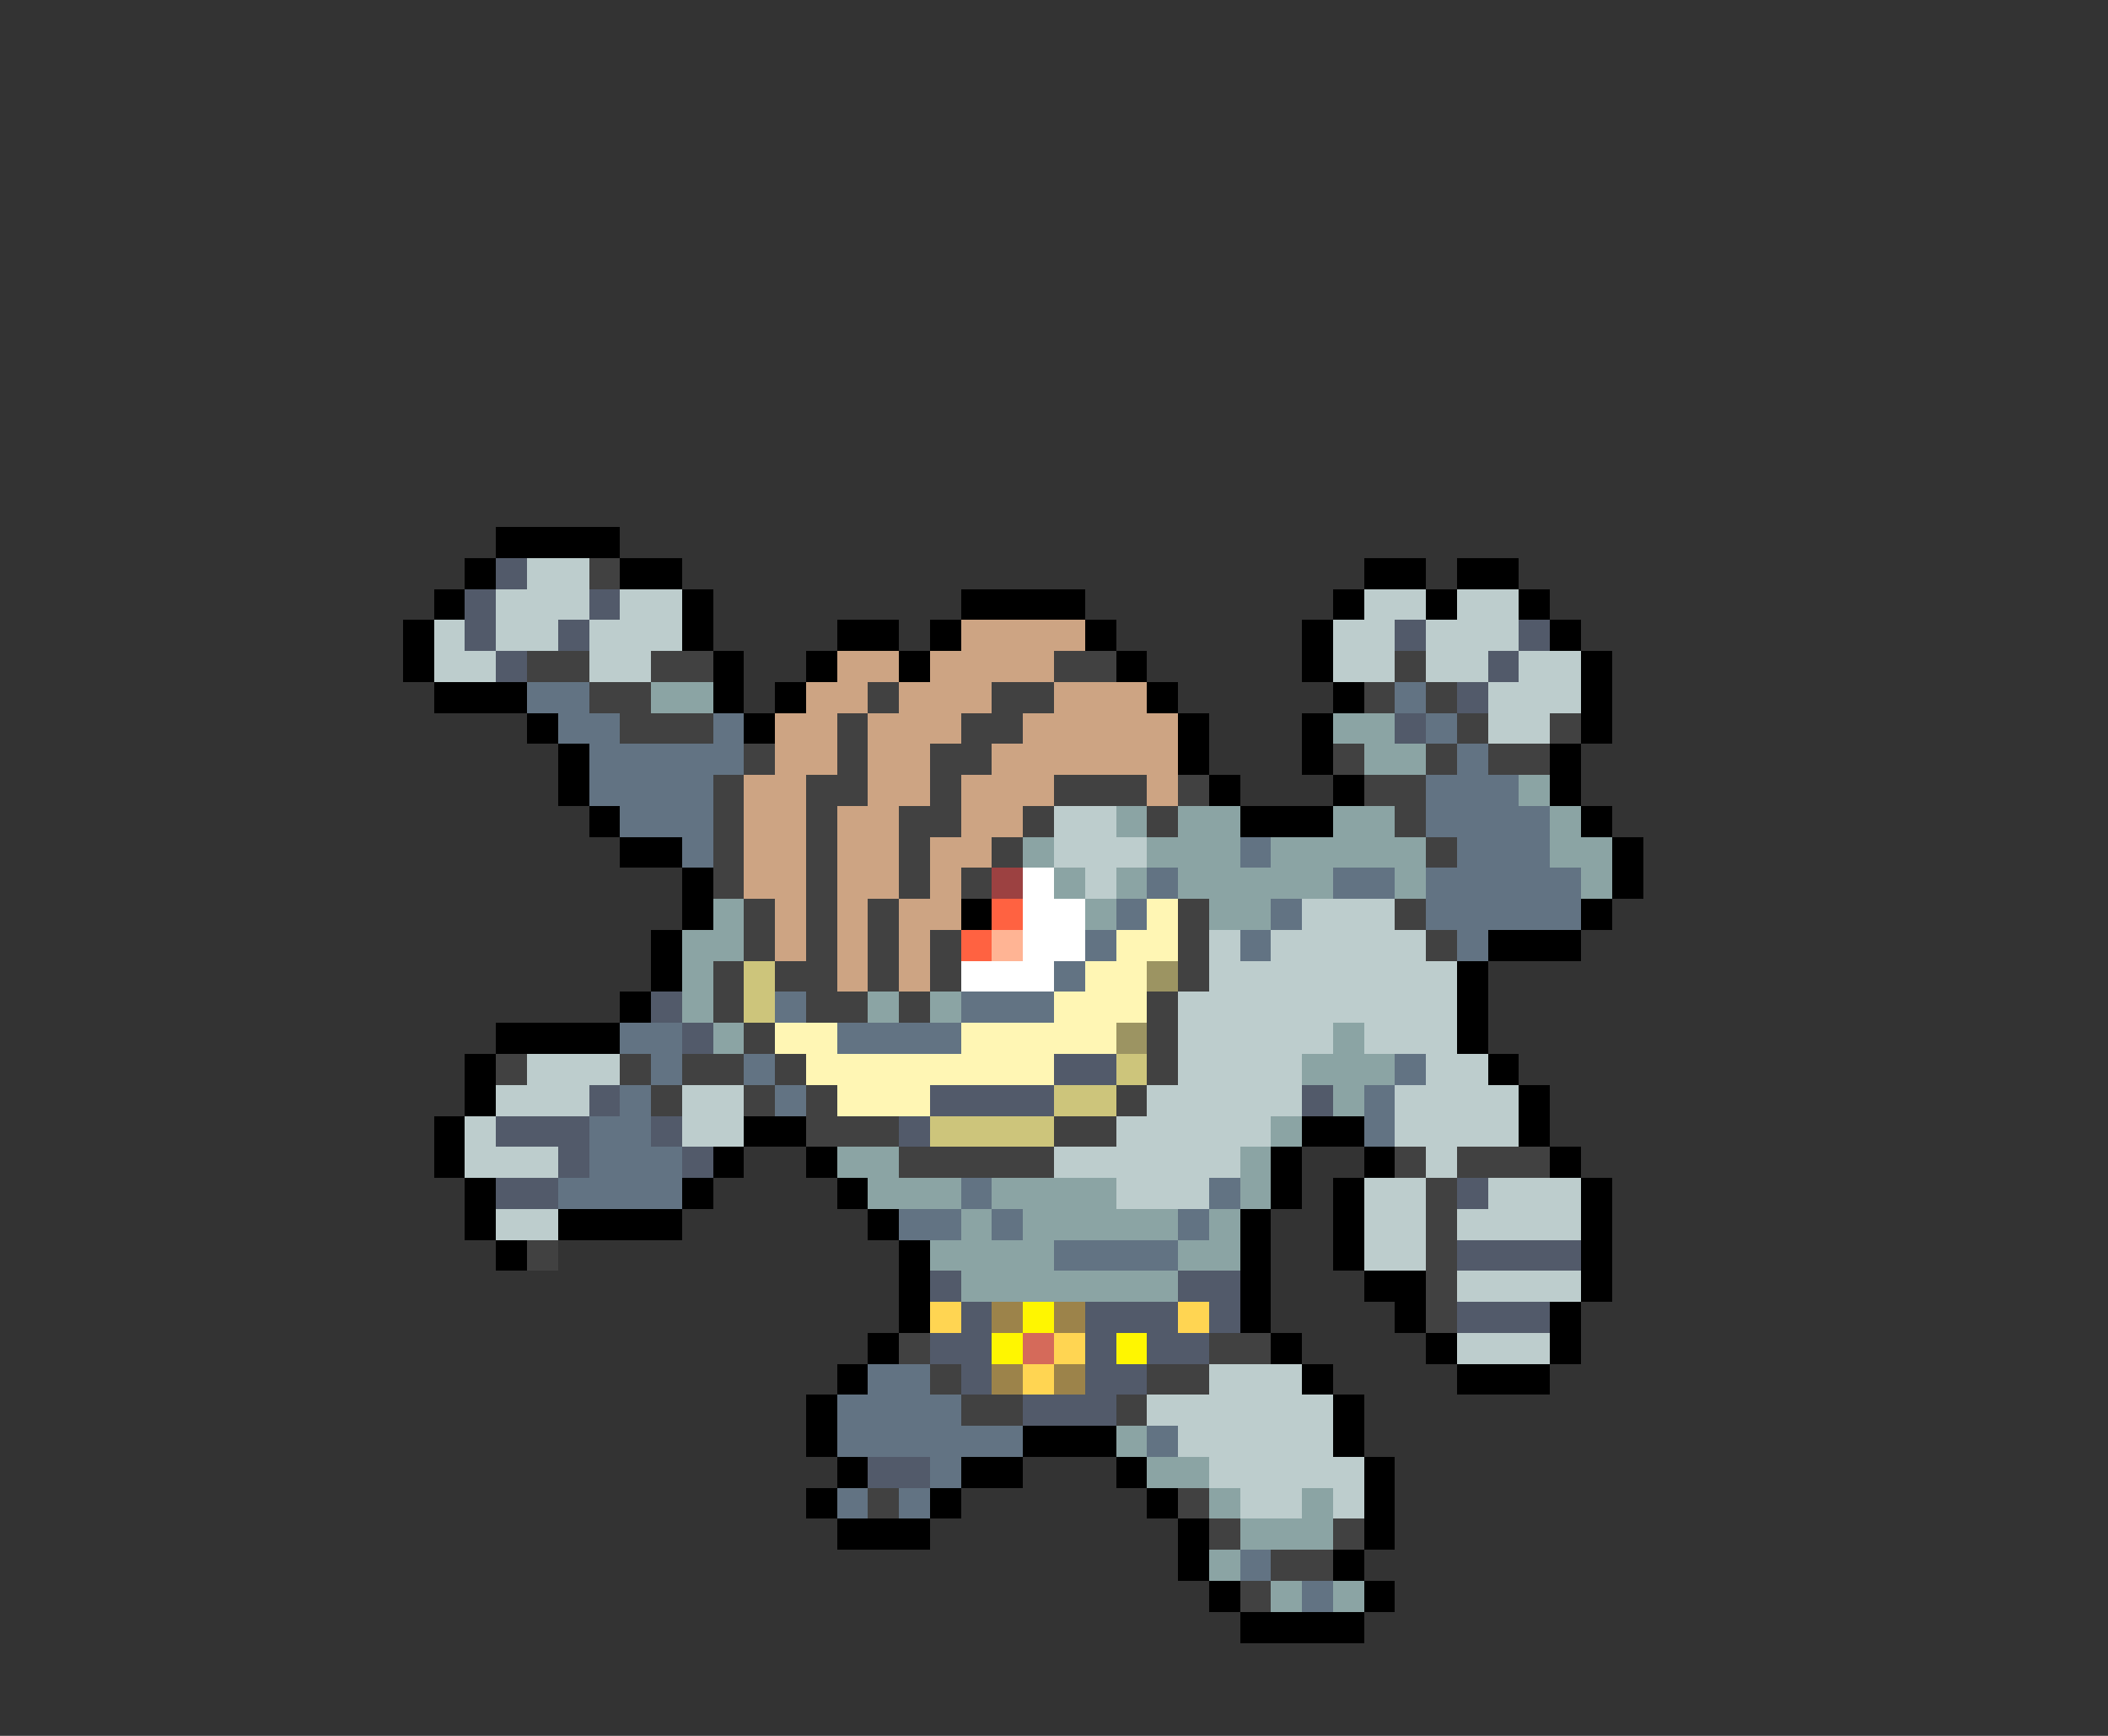 <svg xmlns="http://www.w3.org/2000/svg" viewBox="0 -0.5 68 56" shape-rendering="crispEdges">
<rect x="0" y="-0.5" width="68" height="56" fill="#333333" stroke="none"/>
<path stroke="#000000" d="M16 17h4M15 18h1M20 18h2M44 18h2M47 18h2M14 19h1M22 19h1M31 19h4M43 19h1M46 19h1M49 19h1M13 20h1M22 20h1M27 20h2M30 20h1M35 20h1M42 20h1M50 20h1M13 21h1M23 21h1M26 21h1M29 21h1M36 21h1M42 21h1M51 21h1M14 22h3M23 22h1M25 22h1M37 22h1M43 22h1M51 22h1M17 23h1M24 23h1M38 23h1M42 23h1M51 23h1M18 24h1M38 24h1M42 24h1M50 24h1M18 25h1M39 25h1M43 25h1M50 25h1M19 26h1M40 26h3M51 26h1M20 27h2M52 27h1M22 28h1M52 28h1M22 29h1M31 29h1M51 29h1M21 30h1M48 30h3M21 31h1M47 31h1M20 32h1M47 32h1M16 33h4M47 33h1M15 34h1M48 34h1M15 35h1M49 35h1M14 36h1M24 36h2M42 36h2M49 36h1M14 37h1M23 37h1M26 37h1M41 37h1M44 37h1M50 37h1M15 38h1M22 38h1M27 38h1M41 38h1M43 38h1M51 38h1M15 39h1M18 39h4M28 39h1M40 39h1M43 39h1M51 39h1M16 40h1M29 40h1M40 40h1M43 40h1M51 40h1M29 41h1M40 41h1M44 41h2M51 41h1M29 42h1M40 42h1M45 42h1M50 42h1M28 43h1M41 43h1M46 43h1M50 43h1M27 44h1M42 44h1M47 44h3M26 45h1M43 45h1M26 46h1M33 46h3M43 46h1M27 47h1M31 47h2M36 47h1M44 47h1M26 48h1M30 48h1M37 48h1M44 48h1M27 49h3M38 49h1M44 49h1M38 50h1M43 50h1M39 51h1M44 51h1M40 52h4" />
<path stroke="#525a6a" d="M16 18h1M15 19h1M19 19h1M15 20h1M18 20h1M45 20h1M49 20h1M16 21h1M48 21h1M47 22h1M45 23h1M21 32h1M22 33h1M34 34h2M19 35h1M30 35h4M42 35h1M16 36h3M21 36h1M29 36h1M18 37h1M22 37h1M16 38h2M47 38h1M47 40h4M30 41h1M38 41h2M31 42h1M35 42h3M39 42h1M47 42h3M30 43h2M35 43h1M37 43h2M31 44h1M35 44h2M33 45h3M28 47h2" />
<path stroke="#bdcdcd" d="M17 18h2M16 19h3M20 19h2M44 19h2M47 19h2M14 20h1M16 20h2M19 20h3M43 20h2M46 20h3M14 21h2M19 21h2M43 21h2M46 21h2M49 21h2M48 22h3M48 23h2M34 26h2M34 27h3M35 28h1M42 29h3M39 30h1M41 30h5M39 31h8M38 32h9M38 33h5M44 33h3M17 34h3M38 34h4M46 34h2M16 35h3M22 35h2M37 35h5M45 35h4M15 36h1M22 36h2M36 36h5M45 36h4M15 37h3M34 37h6M46 37h1M36 38h3M44 38h2M48 38h3M16 39h2M44 39h2M47 39h4M44 40h2M47 41h4M47 43h3M39 44h3M37 45h6M38 46h5M39 47h5M40 48h2M43 48h1" />
<path stroke="#414141" d="M19 18h1M17 21h2M21 21h2M34 21h2M45 21h1M19 22h2M28 22h1M32 22h2M44 22h1M46 22h1M20 23h3M27 23h1M31 23h2M47 23h1M50 23h1M24 24h1M27 24h1M30 24h2M43 24h1M46 24h1M48 24h2M23 25h1M26 25h2M30 25h1M34 25h3M38 25h1M44 25h2M23 26h1M26 26h1M29 26h2M33 26h1M37 26h1M45 26h1M23 27h1M26 27h1M29 27h1M32 27h1M46 27h1M23 28h1M26 28h1M29 28h1M31 28h1M24 29h1M26 29h1M28 29h1M38 29h1M45 29h1M24 30h1M26 30h1M28 30h1M30 30h1M38 30h1M46 30h1M23 31h1M25 31h2M28 31h1M30 31h1M38 31h1M23 32h1M26 32h2M29 32h1M37 32h1M24 33h1M37 33h1M16 34h1M20 34h1M22 34h2M25 34h1M37 34h1M21 35h1M24 35h1M26 35h1M36 35h1M26 36h3M34 36h2M29 37h5M45 37h1M47 37h3M46 38h1M46 39h1M17 40h1M46 40h1M46 41h1M46 42h1M29 43h1M39 43h2M30 44h1M37 44h2M31 45h2M36 45h1M28 48h1M38 48h1M39 49h1M43 49h1M41 50h2M40 51h1" />
<path stroke="#cda483" d="M31 20h4M27 21h2M30 21h4M26 22h2M29 22h3M34 22h3M25 23h2M28 23h3M33 23h5M25 24h2M28 24h2M32 24h6M24 25h2M28 25h2M31 25h3M37 25h1M24 26h2M27 26h2M31 26h2M24 27h2M27 27h2M30 27h2M24 28h2M27 28h2M30 28h1M25 29h1M27 29h1M29 29h2M25 30h1M27 30h1M29 30h1M27 31h1M29 31h1" />
<path stroke="#627383" d="M17 22h2M45 22h1M18 23h2M23 23h1M46 23h1M19 24h5M47 24h1M19 25h4M46 25h3M20 26h3M46 26h4M22 27h1M40 27h1M47 27h3M37 28h1M43 28h2M46 28h5M36 29h1M41 29h1M46 29h5M35 30h1M40 30h1M47 30h1M34 31h1M25 32h1M31 32h3M20 33h2M27 33h4M21 34h1M24 34h1M45 34h1M20 35h1M25 35h1M44 35h1M19 36h2M44 36h1M19 37h3M18 38h4M31 38h1M39 38h1M29 39h2M32 39h1M38 39h1M34 40h4M28 44h2M27 45h4M27 46h6M37 46h1M30 47h1M27 48h1M29 48h1M40 50h1M42 51h1" />
<path stroke="#8ba4a4" d="M21 22h2M43 23h2M44 24h2M49 25h1M36 26h1M38 26h2M43 26h2M50 26h1M33 27h1M37 27h3M41 27h5M50 27h2M34 28h1M36 28h1M38 28h5M45 28h1M51 28h1M23 29h1M35 29h1M39 29h2M22 30h2M22 31h1M22 32h1M28 32h1M30 32h1M23 33h1M43 33h1M42 34h3M43 35h1M41 36h1M27 37h2M40 37h1M28 38h3M32 38h4M40 38h1M31 39h1M33 39h5M39 39h1M30 40h4M38 40h2M31 41h7M36 46h1M37 47h2M39 48h1M42 48h1M40 49h3M39 50h1M41 51h1M43 51h1" />
<path stroke="#9c4141" d="M32 28h1" />
<path stroke="#ffffff" d="M33 28h1M33 29h2M33 30h2M31 31h3" />
<path stroke="#ff6241" d="M32 29h1M31 30h1" />
<path stroke="#fff6b4" d="M37 29h1M36 30h2M35 31h2M34 32h3M25 33h2M31 33h5M26 34h8M27 35h3" />
<path stroke="#ffb494" d="M32 30h1" />
<path stroke="#cdc57b" d="M24 31h1M24 32h1M36 34h1M34 35h2M30 36h4" />
<path stroke="#9c9462" d="M37 31h1M36 33h1" />
<path stroke="#ffd552" d="M30 42h1M38 42h1M34 43h1M33 44h1" />
<path stroke="#9c834a" d="M32 42h1M34 42h1M32 44h1M34 44h1" />
<path stroke="#fff600" d="M33 42h1M32 43h1M36 43h1" />
<path stroke="#d56a5a" d="M33 43h1" />
</svg>